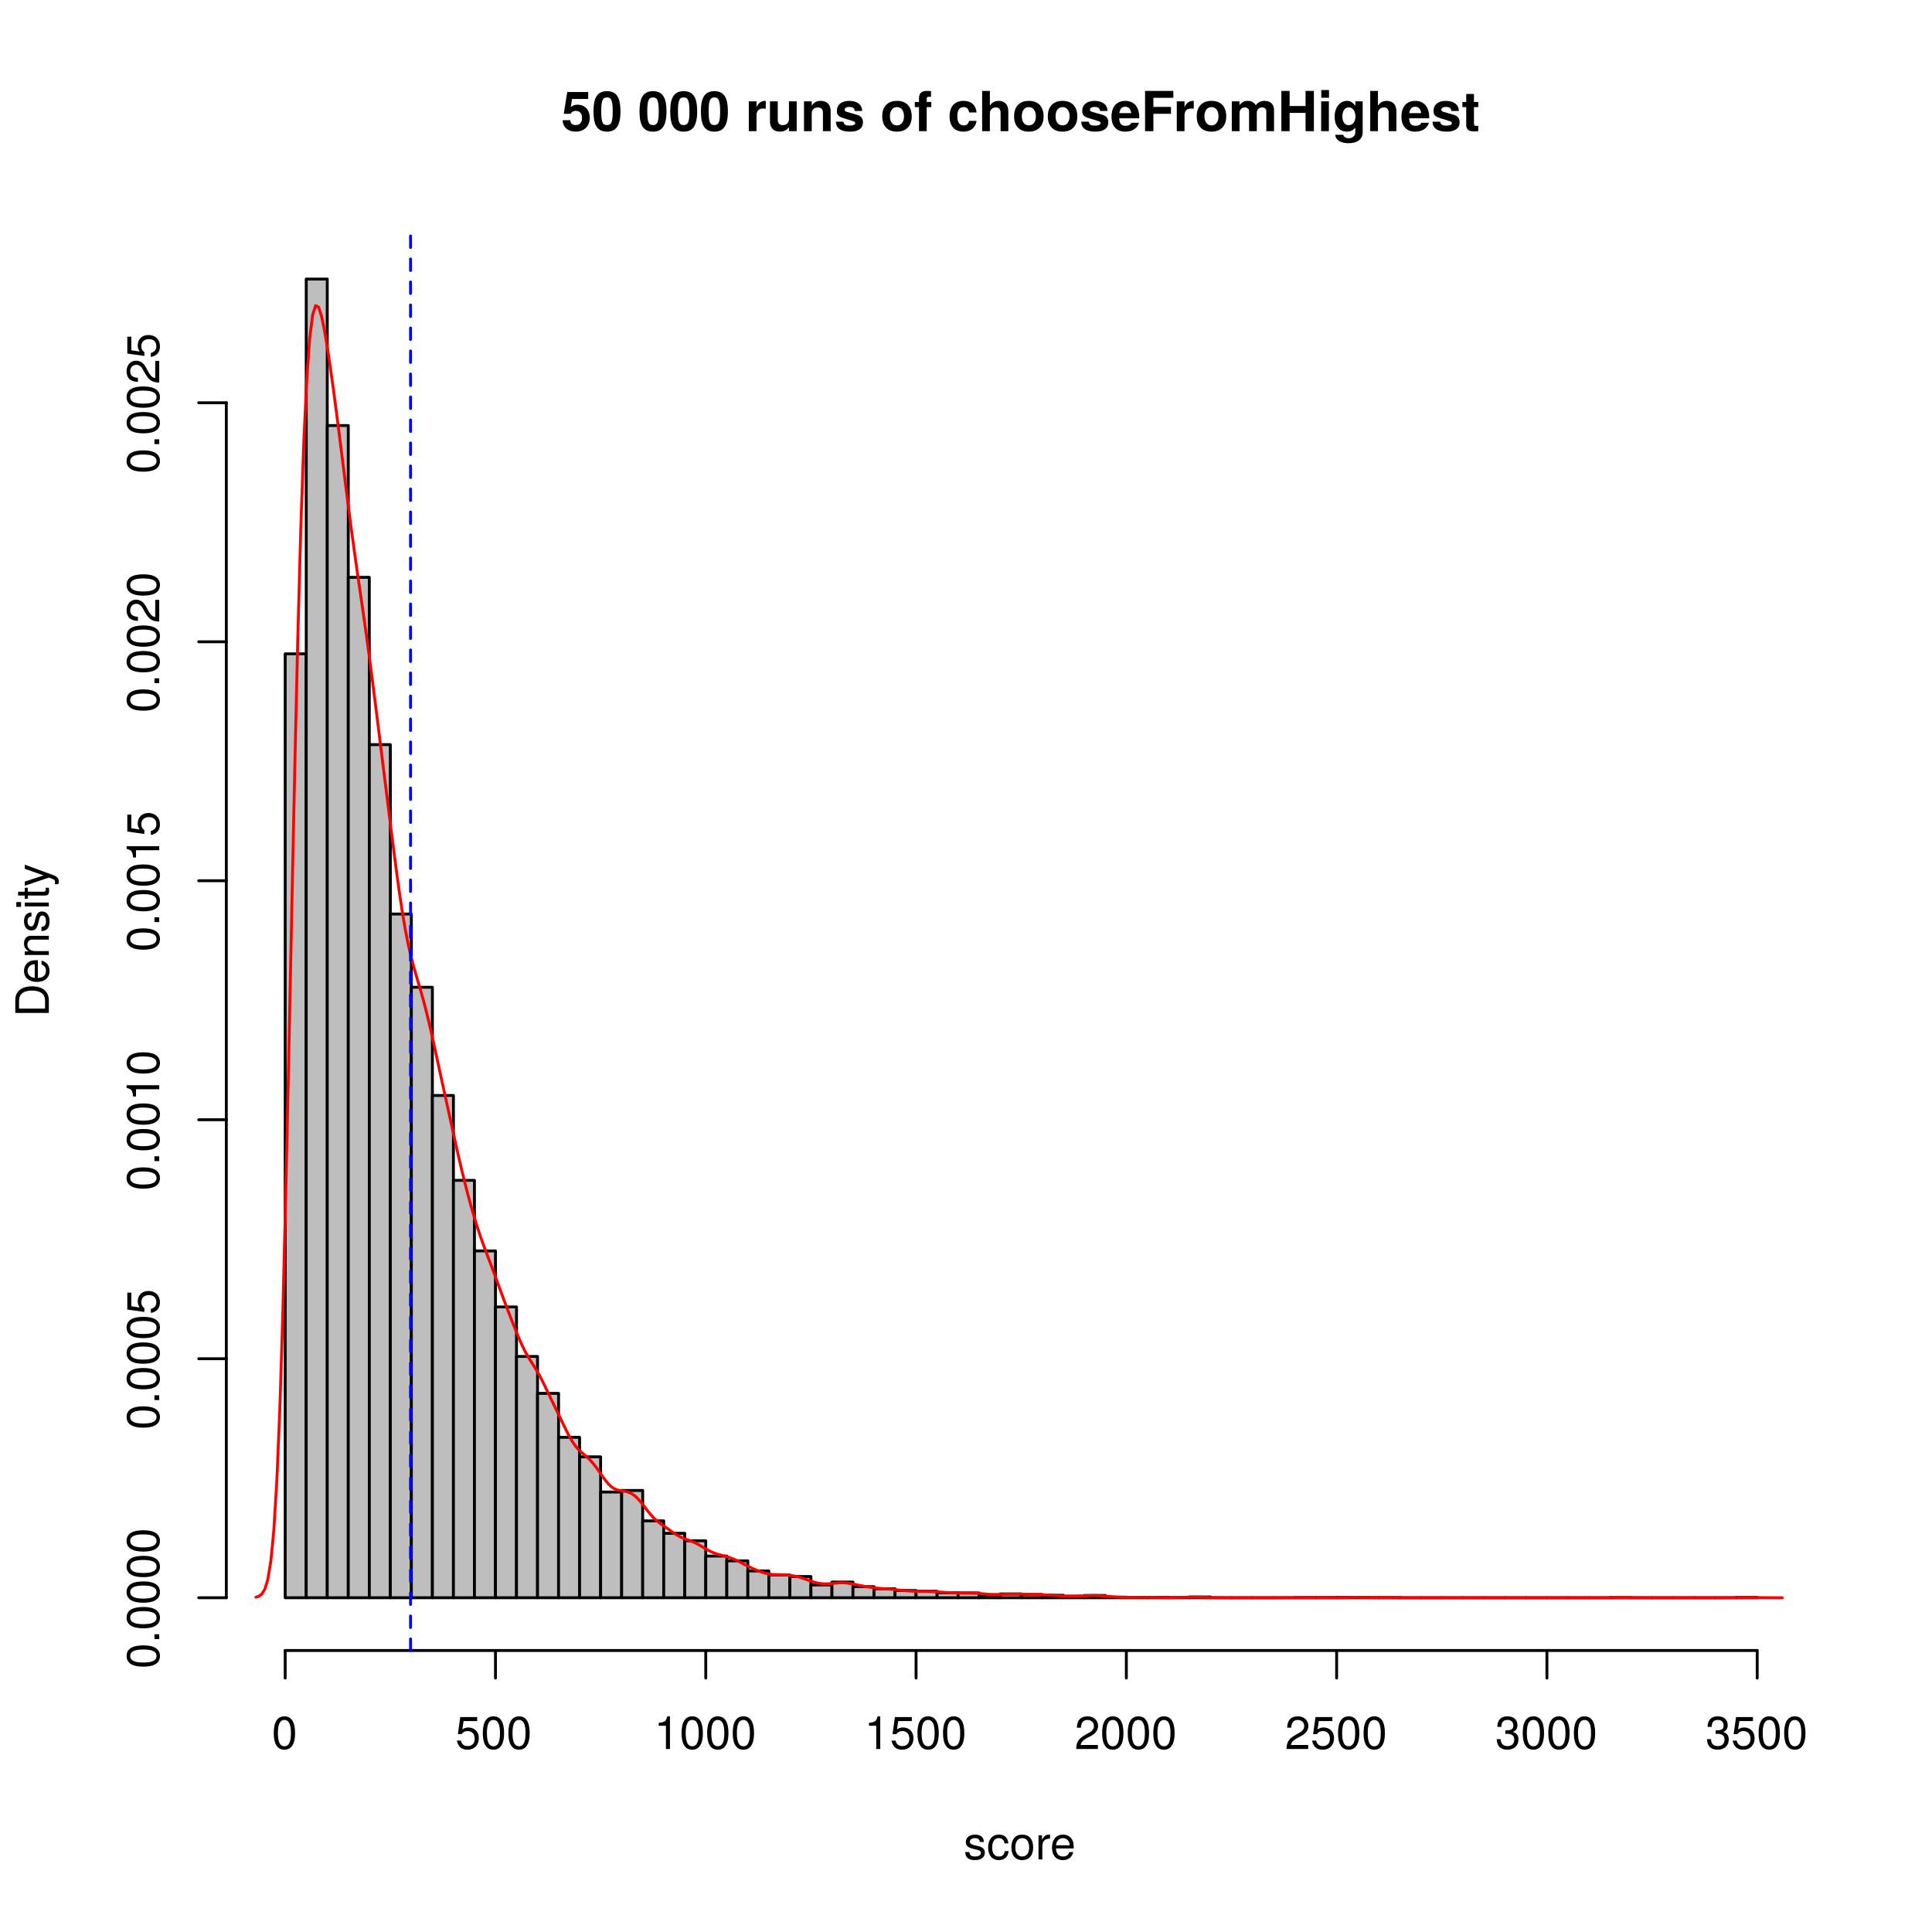 <?xml version="1.0" encoding="UTF-8"?>
<svg xmlns="http://www.w3.org/2000/svg" xmlns:xlink="http://www.w3.org/1999/xlink" width="504pt" height="504pt" viewBox="0 0 504 504" version="1.1">
<defs>
<g>
<symbol overflow="visible" id="glyph0-0">
<path style="stroke:none;" d=""/>
</symbol>
<symbol overflow="visible" id="glyph0-1">
<path style="stroke:none;" d="M 7.453 -3.469 C 7.453 -5.562 6.156 -6.906 4.266 -6.906 C 3.594 -6.906 3.078 -6.734 2.5 -6.281 L 2.828 -8.406 L 7.047 -8.406 L 7.047 -10.219 L 1.578 -10.219 L 0.672 -4.531 L 2.5 -4.531 C 2.703 -5.031 3.172 -5.297 3.781 -5.297 C 4.812 -5.297 5.438 -4.672 5.438 -3.422 C 5.438 -2.234 4.797 -1.594 3.781 -1.594 C 2.906 -1.594 2.375 -2.047 2.375 -2.859 L 0.391 -2.859 C 0.391 -1.078 1.766 0.125 3.766 0.125 C 5.953 0.125 7.453 -1.266 7.453 -3.469 Z M 7.453 -3.469 "/>
</symbol>
<symbol overflow="visible" id="glyph0-2">
<path style="stroke:none;" d="M 7.453 -5.078 C 7.453 -7.984 6.922 -10.438 3.938 -10.438 C 1.016 -10.438 0.422 -8.078 0.422 -5.141 C 0.422 -2.297 0.984 0.125 3.938 0.125 C 6 0.125 7.453 -1.047 7.453 -5.078 Z M 5.438 -5.125 C 5.438 -2.266 5.016 -1.594 3.938 -1.594 C 2.906 -1.594 2.438 -2.125 2.438 -5.156 C 2.438 -8.125 2.859 -8.797 3.938 -8.797 C 4.922 -8.797 5.438 -8.297 5.438 -5.125 Z M 5.438 -5.125 "/>
</symbol>
<symbol overflow="visible" id="glyph0-3">
<path style="stroke:none;" d=""/>
</symbol>
<symbol overflow="visible" id="glyph0-4">
<path style="stroke:none;" d="M 5.328 -5.844 L 5.328 -7.891 C 5.219 -7.906 5.141 -7.906 5.078 -7.906 C 4.156 -7.906 3.359 -7.297 2.922 -6.25 L 2.922 -7.781 L 0.906 -7.781 L 0.906 0 L 2.922 0 L 2.922 -4.141 C 2.922 -5.312 3.516 -5.906 4.703 -5.906 C 4.906 -5.906 5.062 -5.891 5.328 -5.844 Z M 5.328 -5.844 "/>
</symbol>
<symbol overflow="visible" id="glyph0-5">
<path style="stroke:none;" d="M 7.797 0 L 7.797 -7.781 L 5.781 -7.781 L 5.781 -3.109 C 5.781 -2.188 5.125 -1.578 4.156 -1.578 C 3.281 -1.578 2.859 -2.047 2.859 -2.984 L 2.859 -7.781 L 0.828 -7.781 L 0.828 -2.562 C 0.828 -0.844 1.781 0.125 3.438 0.125 C 4.5 0.125 5.203 -0.266 5.781 -1.016 L 5.781 0 Z M 7.797 0 "/>
</symbol>
<symbol overflow="visible" id="glyph0-6">
<path style="stroke:none;" d="M 7.859 0 L 7.859 -5.219 C 7.859 -6.922 6.922 -7.906 5.266 -7.906 C 4.203 -7.906 3.5 -7.516 2.922 -6.656 L 2.922 -7.781 L 0.906 -7.781 L 0.906 0 L 2.922 0 L 2.922 -4.672 C 2.922 -5.594 3.578 -6.188 4.547 -6.188 C 5.422 -6.188 5.844 -5.719 5.844 -4.797 L 5.844 0 Z M 7.859 0 "/>
</symbol>
<symbol overflow="visible" id="glyph0-7">
<path style="stroke:none;" d="M 7.484 -2.312 L 7.484 -2.406 C 7.484 -3.297 6.984 -3.969 5.969 -4.266 L 3.422 -5 C 2.859 -5.156 2.703 -5.281 2.703 -5.609 C 2.703 -6.031 3.172 -6.328 3.875 -6.328 C 4.844 -6.328 5.312 -5.984 5.328 -5.266 L 7.281 -5.266 C 7.25 -6.922 5.984 -7.906 3.891 -7.906 C 1.922 -7.906 0.688 -6.922 0.688 -5.312 C 0.688 -4.359 0.953 -3.844 2.391 -3.406 L 4.797 -2.656 C 5.297 -2.5 5.469 -2.328 5.469 -2.125 C 5.469 -1.641 4.906 -1.453 3.969 -1.453 C 3.047 -1.453 2.562 -1.625 2.391 -2.469 L 0.422 -2.469 C 0.469 -0.766 1.734 0.125 4.094 0.125 C 6.281 0.125 7.484 -0.734 7.484 -2.312 Z M 7.484 -2.312 "/>
</symbol>
<symbol overflow="visible" id="glyph0-8">
<path style="stroke:none;" d="M 8.203 -3.828 C 8.203 -6.469 6.766 -7.906 4.344 -7.906 C 1.953 -7.906 0.5 -6.438 0.5 -3.891 C 0.5 -1.328 1.953 0.125 4.344 0.125 C 6.719 0.125 8.203 -1.344 8.203 -3.828 Z M 6.188 -3.859 C 6.188 -2.406 5.438 -1.5 4.344 -1.5 C 3.25 -1.5 2.516 -2.406 2.516 -3.891 C 2.516 -5.375 3.25 -6.281 4.344 -6.281 C 5.453 -6.281 6.188 -5.391 6.188 -3.859 Z M 6.188 -3.859 "/>
</symbol>
<symbol overflow="visible" id="glyph0-9">
<path style="stroke:none;" d="M 4.516 -6.281 L 4.516 -7.625 L 3.312 -7.625 L 3.312 -8.391 C 3.312 -8.781 3.484 -8.984 3.859 -8.984 C 4.031 -8.984 4.266 -8.969 4.438 -8.953 L 4.438 -10.453 C 4.062 -10.484 3.562 -10.5 3.281 -10.5 C 1.938 -10.5 1.297 -9.875 1.297 -8.562 L 1.297 -7.625 L 0.203 -7.625 L 0.203 -6.281 L 1.297 -6.281 L 1.297 0 L 3.312 0 L 3.312 -6.281 Z M 4.516 -6.281 "/>
</symbol>
<symbol overflow="visible" id="glyph0-10">
<path style="stroke:none;" d="M 7.516 -2.688 L 5.594 -2.688 C 5.328 -1.891 4.922 -1.5 4.156 -1.5 C 3.125 -1.5 2.5 -2.312 2.5 -3.828 C 2.5 -5.266 2.875 -6.281 4.156 -6.281 C 4.969 -6.281 5.359 -5.891 5.594 -4.875 L 7.516 -4.875 C 7.375 -6.766 6.109 -7.906 4.156 -7.906 C 1.844 -7.906 0.484 -6.484 0.484 -3.828 C 0.484 -1.266 1.828 0.125 4.141 0.125 C 6.016 0.125 7.328 -1.031 7.516 -2.688 Z M 7.516 -2.688 "/>
</symbol>
<symbol overflow="visible" id="glyph0-11">
<path style="stroke:none;" d="M 7.797 0 L 7.797 -5.219 C 7.797 -7.031 6.734 -7.906 5.266 -7.906 C 4.266 -7.906 3.547 -7.5 2.984 -6.656 L 2.984 -10.5 L 0.969 -10.5 L 0.969 0 L 2.984 0 L 2.984 -4.672 C 2.984 -5.562 3.625 -6.188 4.531 -6.188 C 5.266 -6.188 5.781 -5.812 5.781 -4.75 L 5.781 0 Z M 7.797 0 "/>
</symbol>
<symbol overflow="visible" id="glyph0-12">
<path style="stroke:none;" d="M 7.562 -3.594 C 7.562 -6.281 6.203 -7.906 3.922 -7.906 C 1.688 -7.906 0.312 -6.391 0.312 -3.781 C 0.312 -1.297 1.672 0.125 3.875 0.125 C 5.625 0.125 7.031 -0.656 7.484 -2.188 L 5.484 -2.188 C 5.312 -1.625 4.688 -1.406 3.953 -1.406 C 3 -1.406 2.391 -1.844 2.328 -3.359 L 7.547 -3.359 Z M 5.453 -4.703 L 2.359 -4.703 C 2.5 -5.781 3 -6.375 3.891 -6.375 C 4.75 -6.375 5.359 -5.812 5.453 -4.703 Z M 5.453 -4.703 "/>
</symbol>
<symbol overflow="visible" id="glyph0-13">
<path style="stroke:none;" d="M 8.438 -8.703 L 8.438 -10.5 L 1.062 -10.5 L 1.062 0 L 3.234 0 L 3.234 -4.531 L 7.828 -4.531 L 7.828 -6.328 L 3.234 -6.328 L 3.234 -8.703 Z M 8.438 -8.703 "/>
</symbol>
<symbol overflow="visible" id="glyph0-14">
<path style="stroke:none;" d="M 11.875 0 L 11.875 -5.5 C 11.875 -7.016 10.953 -7.906 9.391 -7.906 C 8.406 -7.906 7.719 -7.562 7.109 -6.75 C 6.734 -7.484 5.969 -7.906 5 -7.906 C 4.109 -7.906 3.531 -7.609 2.859 -6.812 L 2.859 -7.781 L 0.859 -7.781 L 0.859 0 L 2.875 0 L 2.875 -4.672 C 2.875 -5.625 3.406 -6.188 4.266 -6.188 C 4.938 -6.188 5.359 -5.812 5.359 -5.188 L 5.359 0 L 7.375 0 L 7.375 -4.672 C 7.375 -5.625 7.891 -6.188 8.766 -6.188 C 9.438 -6.188 9.859 -5.812 9.859 -5.188 L 9.859 0 Z M 11.875 0 "/>
</symbol>
<symbol overflow="visible" id="glyph0-15">
<path style="stroke:none;" d="M 9.469 0 L 9.469 -10.5 L 7.297 -10.5 L 7.297 -6.562 L 3.141 -6.562 L 3.141 -10.5 L 0.984 -10.5 L 0.984 0 L 3.141 0 L 3.141 -4.766 L 7.297 -4.766 L 7.297 0 Z M 9.469 0 "/>
</symbol>
<symbol overflow="visible" id="glyph0-16">
<path style="stroke:none;" d="M 2.984 0 L 2.984 -7.781 L 0.969 -7.781 L 0.969 0 Z M 3.016 -8.719 L 3.016 -10.734 L 1 -10.734 L 1 -8.719 Z M 3.016 -8.719 "/>
</symbol>
<symbol overflow="visible" id="glyph0-17">
<path style="stroke:none;" d="M 7.797 0.266 L 7.797 -7.781 L 5.875 -7.781 L 5.875 -6.578 C 5.266 -7.5 4.609 -7.906 3.719 -7.906 C 1.875 -7.906 0.484 -6.203 0.484 -3.797 C 0.484 -1.391 1.75 0.125 3.672 0.125 C 4.578 0.125 5.125 -0.141 5.875 -0.891 L 5.875 0.266 C 5.875 1.203 5.172 1.844 4.156 1.844 C 3.406 1.844 2.891 1.531 2.734 0.938 L 0.641 0.938 C 0.672 2.203 1.953 3.141 4.094 3.141 C 6.438 3.141 7.797 2.094 7.797 0.266 Z M 5.906 -3.828 C 5.906 -2.422 5.172 -1.562 4.125 -1.562 C 3.172 -1.562 2.5 -2.422 2.5 -3.828 C 2.5 -5.297 3.172 -6.219 4.156 -6.219 C 5.156 -6.219 5.906 -5.266 5.906 -3.828 Z M 5.906 -3.828 "/>
</symbol>
<symbol overflow="visible" id="glyph0-18">
<path style="stroke:none;" d="M 4.344 0 L 4.344 -1.406 C 4.141 -1.391 4.016 -1.375 3.875 -1.375 C 3.344 -1.375 3.219 -1.531 3.219 -2.219 L 3.219 -6.281 L 4.344 -6.281 L 4.344 -7.625 L 3.219 -7.625 L 3.219 -9.703 L 1.203 -9.703 L 1.203 -7.625 L 0.203 -7.625 L 0.203 -6.281 L 1.203 -6.281 L 1.203 -1.672 C 1.203 -0.453 1.844 0.062 3.172 0.062 C 3.609 0.062 3.969 0.016 4.344 0 Z M 4.344 0 "/>
</symbol>
<symbol overflow="visible" id="glyph1-0">
<path style="stroke:none;" d=""/>
</symbol>
<symbol overflow="visible" id="glyph1-1">
<path style="stroke:none;" d="M 5.516 -1.766 C 5.516 -2.703 4.984 -3.172 3.734 -3.469 L 2.766 -3.703 C 1.953 -3.891 1.609 -4.156 1.609 -4.594 C 1.609 -5.172 2.125 -5.547 2.938 -5.547 C 3.75 -5.547 4.172 -5.203 4.203 -4.531 L 5.25 -4.531 C 5.25 -5.766 4.422 -6.469 2.969 -6.469 C 1.516 -6.469 0.562 -5.719 0.562 -4.547 C 0.562 -3.562 1.062 -3.094 2.562 -2.734 L 3.484 -2.516 C 4.188 -2.344 4.469 -2.141 4.469 -1.688 C 4.469 -1.094 3.875 -0.75 3 -0.75 C 2.094 -0.75 1.594 -0.953 1.469 -1.922 L 0.406 -1.922 C 0.453 -0.469 1.266 0.188 2.922 0.188 C 4.5 0.188 5.516 -0.547 5.516 -1.766 Z M 5.516 -1.766 "/>
</symbol>
<symbol overflow="visible" id="glyph1-2">
<path style="stroke:none;" d="M 5.719 -2.156 L 4.719 -2.156 C 4.547 -1.156 4.031 -0.75 3.188 -0.75 C 2.078 -0.75 1.422 -1.594 1.422 -3.078 C 1.422 -4.656 2.062 -5.547 3.156 -5.547 C 4 -5.547 4.531 -5.047 4.641 -4.172 L 5.656 -4.172 C 5.531 -5.719 4.578 -6.469 3.172 -6.469 C 1.469 -6.469 0.375 -5.172 0.375 -3.078 C 0.375 -1.062 1.453 0.188 3.156 0.188 C 4.656 0.188 5.609 -0.719 5.719 -2.156 Z M 5.719 -2.156 "/>
</symbol>
<symbol overflow="visible" id="glyph1-3">
<path style="stroke:none;" d="M 6.125 -3.094 C 6.125 -5.266 5.078 -6.469 3.266 -6.469 C 1.5 -6.469 0.438 -5.25 0.438 -3.141 C 0.438 -1.031 1.484 0.188 3.281 0.188 C 5.047 0.188 6.125 -1.031 6.125 -3.094 Z M 5.078 -3.109 C 5.078 -1.625 4.375 -0.75 3.281 -0.75 C 2.156 -0.75 1.469 -1.625 1.469 -3.141 C 1.469 -4.656 2.156 -5.547 3.281 -5.547 C 4.406 -5.547 5.078 -4.672 5.078 -3.109 Z M 5.078 -3.109 "/>
</symbol>
<symbol overflow="visible" id="glyph1-4">
<path style="stroke:none;" d="M 3.859 -5.406 L 3.859 -6.438 C 3.688 -6.453 3.594 -6.469 3.469 -6.469 C 2.812 -6.469 2.328 -6.078 1.75 -5.141 L 1.75 -6.281 L 0.844 -6.281 L 0.844 0 L 1.844 0 L 1.844 -3.266 C 1.844 -4.688 2.297 -5.391 3.859 -5.406 Z M 3.859 -5.406 "/>
</symbol>
<symbol overflow="visible" id="glyph1-5">
<path style="stroke:none;" d="M 6.156 -2.859 C 6.156 -3.766 6.078 -4.344 5.906 -4.812 C 5.5 -5.844 4.531 -6.469 3.359 -6.469 C 1.609 -6.469 0.484 -5.172 0.484 -3.109 C 0.484 -1.047 1.578 0.188 3.344 0.188 C 4.781 0.188 5.766 -0.641 6.031 -1.906 L 5.016 -1.906 C 4.734 -1.078 4.172 -0.75 3.375 -0.75 C 2.328 -0.75 1.547 -1.422 1.531 -2.859 Z M 5.094 -3.75 C 5.094 -3.75 5.094 -3.703 5.078 -3.672 L 1.547 -3.672 C 1.625 -4.781 2.344 -5.547 3.344 -5.547 C 4.328 -5.547 5.094 -4.734 5.094 -3.75 Z M 5.094 -3.75 "/>
</symbol>
<symbol overflow="visible" id="glyph1-6">
<path style="stroke:none;" d="M 6.078 -4.094 C 6.078 -7.047 5.141 -8.516 3.297 -8.516 C 1.469 -8.516 0.516 -7.016 0.516 -4.156 C 0.516 -1.297 1.469 0.188 3.297 0.188 C 5.094 0.188 6.078 -1.297 6.078 -4.094 Z M 5 -4.188 C 5 -1.781 4.453 -0.703 3.281 -0.703 C 2.156 -0.703 1.594 -1.828 1.594 -4.156 C 1.594 -6.484 2.156 -7.578 3.297 -7.578 C 4.438 -7.578 5 -6.469 5 -4.188 Z M 5 -4.188 "/>
</symbol>
<symbol overflow="visible" id="glyph1-7">
<path style="stroke:none;" d="M 6.156 -2.812 C 6.156 -4.5 5.047 -5.609 3.406 -5.609 C 2.812 -5.609 2.328 -5.453 1.844 -5.094 L 2.172 -7.281 L 5.719 -7.281 L 5.719 -8.328 L 1.312 -8.328 L 0.688 -3.875 L 1.656 -3.875 C 2.141 -4.469 2.562 -4.672 3.219 -4.672 C 4.359 -4.672 5.078 -3.938 5.078 -2.672 C 5.078 -1.453 4.375 -0.75 3.219 -0.75 C 2.297 -0.75 1.734 -1.219 1.469 -2.188 L 0.422 -2.188 C 0.766 -0.484 1.734 0.188 3.234 0.188 C 4.953 0.188 6.156 -1.016 6.156 -2.812 Z M 6.156 -2.812 "/>
</symbol>
<symbol overflow="visible" id="glyph1-8">
<path style="stroke:none;" d="M 4.156 0 L 4.156 -8.516 L 3.469 -8.516 C 3.094 -7.203 2.859 -7.016 1.219 -6.812 L 1.219 -6.062 L 3.109 -6.062 L 3.109 0 Z M 4.156 0 "/>
</symbol>
<symbol overflow="visible" id="glyph1-9">
<path style="stroke:none;" d="M 6.125 -6.016 C 6.125 -7.453 5.016 -8.516 3.406 -8.516 C 1.672 -8.516 0.656 -7.625 0.594 -5.562 L 1.656 -5.562 C 1.734 -6.984 2.328 -7.578 3.375 -7.578 C 4.328 -7.578 5.047 -6.906 5.047 -5.984 C 5.047 -5.312 4.656 -4.734 3.906 -4.312 L 2.797 -3.688 C 1.016 -2.672 0.5 -1.875 0.406 0 L 6.078 0 L 6.078 -1.047 L 1.594 -1.047 C 1.703 -1.734 2.094 -2.188 3.125 -2.797 L 4.328 -3.438 C 5.516 -4.078 6.125 -4.969 6.125 -6.016 Z M 6.125 -6.016 "/>
</symbol>
<symbol overflow="visible" id="glyph1-10">
<path style="stroke:none;" d="M 6.078 -2.469 C 6.078 -3.5 5.656 -4.109 4.625 -4.453 C 5.422 -4.766 5.812 -5.312 5.812 -6.172 C 5.812 -7.625 4.844 -8.516 3.234 -8.516 C 1.516 -8.516 0.594 -7.578 0.562 -5.766 L 1.625 -5.766 C 1.641 -7.016 2.156 -7.578 3.234 -7.578 C 4.172 -7.578 4.734 -7.031 4.734 -6.125 C 4.734 -5.219 4.344 -4.844 2.656 -4.844 L 2.656 -3.953 L 3.234 -3.953 C 4.391 -3.953 4.984 -3.406 4.984 -2.453 C 4.984 -1.391 4.328 -0.75 3.234 -0.75 C 2.078 -0.75 1.516 -1.328 1.438 -2.562 L 0.391 -2.562 C 0.516 -0.672 1.453 0.188 3.188 0.188 C 4.938 0.188 6.078 -0.859 6.078 -2.469 Z M 6.078 -2.469 "/>
</symbol>
<symbol overflow="visible" id="glyph2-0">
<path style="stroke:none;" d=""/>
</symbol>
<symbol overflow="visible" id="glyph2-1">
<path style="stroke:none;" d="M -4.375 -8 C -7.094 -8 -8.75 -6.656 -8.75 -4.438 L -8.75 -1.062 L 0 -1.062 L 0 -4.438 C 0 -6.641 -1.656 -8 -4.375 -8 Z M -4.375 -6.891 C -2.156 -6.891 -0.984 -5.969 -0.984 -4.25 L -0.984 -2.188 L -7.766 -2.188 L -7.766 -4.25 C -7.766 -5.969 -6.594 -6.891 -4.375 -6.891 Z M -4.375 -6.891 "/>
</symbol>
<symbol overflow="visible" id="glyph2-2">
<path style="stroke:none;" d="M -2.859 -6.156 C -3.766 -6.156 -4.344 -6.078 -4.812 -5.906 C -5.844 -5.5 -6.469 -4.531 -6.469 -3.359 C -6.469 -1.609 -5.172 -0.484 -3.109 -0.484 C -1.047 -0.484 0.188 -1.578 0.188 -3.344 C 0.188 -4.781 -0.641 -5.766 -1.906 -6.031 L -1.906 -5.016 C -1.078 -4.734 -0.75 -4.172 -0.75 -3.375 C -0.75 -2.328 -1.422 -1.547 -2.859 -1.531 Z M -3.75 -5.094 C -3.75 -5.094 -3.703 -5.094 -3.672 -5.078 L -3.672 -1.547 C -4.781 -1.625 -5.547 -2.344 -5.547 -3.344 C -5.547 -4.328 -4.734 -5.094 -3.75 -5.094 Z M -3.75 -5.094 "/>
</symbol>
<symbol overflow="visible" id="glyph2-3">
<path style="stroke:none;" d="M 0 -5.844 L -4.75 -5.844 C -5.797 -5.844 -6.469 -5.062 -6.469 -3.859 C -6.469 -2.922 -6.109 -2.312 -5.234 -1.766 L -6.281 -1.766 L -6.281 -0.844 L 0 -0.844 L 0 -1.844 L -3.469 -1.844 C -4.75 -1.844 -5.594 -2.531 -5.594 -3.547 C -5.594 -4.344 -5.109 -4.844 -4.359 -4.844 L 0 -4.844 Z M 0 -5.844 "/>
</symbol>
<symbol overflow="visible" id="glyph2-4">
<path style="stroke:none;" d="M -1.766 -5.516 C -2.703 -5.516 -3.172 -4.984 -3.469 -3.734 L -3.703 -2.766 C -3.891 -1.953 -4.156 -1.609 -4.594 -1.609 C -5.172 -1.609 -5.547 -2.125 -5.547 -2.938 C -5.547 -3.75 -5.203 -4.172 -4.531 -4.203 L -4.531 -5.25 C -5.766 -5.25 -6.469 -4.422 -6.469 -2.969 C -6.469 -1.516 -5.719 -0.562 -4.547 -0.562 C -3.562 -0.562 -3.094 -1.062 -2.734 -2.562 L -2.516 -3.484 C -2.344 -4.188 -2.141 -4.469 -1.688 -4.469 C -1.094 -4.469 -0.75 -3.875 -0.75 -3 C -0.75 -2.094 -0.953 -1.594 -1.922 -1.469 L -1.922 -0.406 C -0.469 -0.453 0.188 -1.266 0.188 -2.922 C 0.188 -4.5 -0.547 -5.516 -1.766 -5.516 Z M -1.766 -5.516 "/>
</symbol>
<symbol overflow="visible" id="glyph2-5">
<path style="stroke:none;" d="M 0 -1.844 L -6.281 -1.844 L -6.281 -0.844 L 0 -0.844 Z M -7.234 -1.969 L -8.484 -1.969 L -8.484 -0.719 L -7.234 -0.719 Z M -7.234 -1.969 "/>
</symbol>
<symbol overflow="visible" id="glyph2-6">
<path style="stroke:none;" d="M 0 -3.047 L -0.844 -3.047 C -0.797 -2.922 -0.797 -2.766 -0.797 -2.562 C -0.797 -2.141 -0.906 -2.016 -1.359 -2.016 L -5.469 -2.016 L -5.469 -3.047 L -6.281 -3.047 L -6.281 -2.016 L -8.016 -2.016 L -8.016 -1.016 L -6.281 -1.016 L -6.281 -0.172 L -5.469 -0.172 L -5.469 -1.016 L -0.906 -1.016 C -0.281 -1.016 0.078 -1.453 0.078 -2.234 C 0.078 -2.469 0.062 -2.719 0 -3.047 Z M 0 -3.047 "/>
</symbol>
<symbol overflow="visible" id="glyph2-7">
<path style="stroke:none;" d="M -6.281 -5.734 L -6.281 -4.656 L -1.391 -2.922 L -6.281 -1.312 L -6.281 -0.234 L 0.031 -2.359 L 1.016 -1.984 C 1.469 -1.812 1.625 -1.609 1.625 -1.172 C 1.625 -1.031 1.609 -0.859 1.562 -0.641 L 2.453 -0.641 C 2.562 -0.859 2.609 -1.062 2.609 -1.312 C 2.609 -2.031 2.219 -2.609 1.312 -2.938 Z M -6.281 -5.734 "/>
</symbol>
<symbol overflow="visible" id="glyph2-8">
<path style="stroke:none;" d="M -4.094 -6.078 C -7.047 -6.078 -8.516 -5.141 -8.516 -3.297 C -8.516 -1.469 -7.016 -0.516 -4.156 -0.516 C -1.297 -0.516 0.188 -1.469 0.188 -3.297 C 0.188 -5.094 -1.297 -6.078 -4.094 -6.078 Z M -4.188 -5 C -1.781 -5 -0.703 -4.453 -0.703 -3.281 C -0.703 -2.156 -1.828 -1.594 -4.156 -1.594 C -6.484 -1.594 -7.578 -2.156 -7.578 -3.297 C -7.578 -4.438 -6.469 -5 -4.188 -5 Z M -4.188 -5 "/>
</symbol>
<symbol overflow="visible" id="glyph2-9">
<path style="stroke:none;" d="M 0 -2.297 L -1.25 -2.297 L -1.25 -1.047 L 0 -1.047 Z M 0 -2.297 "/>
</symbol>
<symbol overflow="visible" id="glyph2-10">
<path style="stroke:none;" d="M -2.812 -6.156 C -4.5 -6.156 -5.609 -5.047 -5.609 -3.406 C -5.609 -2.812 -5.453 -2.328 -5.094 -1.844 L -7.281 -2.172 L -7.281 -5.719 L -8.328 -5.719 L -8.328 -1.312 L -3.875 -0.688 L -3.875 -1.656 C -4.469 -2.141 -4.672 -2.562 -4.672 -3.219 C -4.672 -4.359 -3.938 -5.078 -2.672 -5.078 C -1.453 -5.078 -0.75 -4.375 -0.75 -3.219 C -0.75 -2.297 -1.219 -1.734 -2.188 -1.469 L -2.188 -0.422 C -0.484 -0.766 0.188 -1.734 0.188 -3.234 C 0.188 -4.953 -1.016 -6.156 -2.812 -6.156 Z M -2.812 -6.156 "/>
</symbol>
<symbol overflow="visible" id="glyph2-11">
<path style="stroke:none;" d="M 0 -4.156 L -8.516 -4.156 L -8.516 -3.469 C -7.203 -3.094 -7.016 -2.859 -6.812 -1.219 L -6.062 -1.219 L -6.062 -3.109 L 0 -3.109 Z M 0 -4.156 "/>
</symbol>
<symbol overflow="visible" id="glyph2-12">
<path style="stroke:none;" d="M -6.016 -6.125 C -7.453 -6.125 -8.516 -5.016 -8.516 -3.406 C -8.516 -1.672 -7.625 -0.656 -5.562 -0.594 L -5.562 -1.656 C -6.984 -1.734 -7.578 -2.328 -7.578 -3.375 C -7.578 -4.328 -6.906 -5.047 -5.984 -5.047 C -5.312 -5.047 -4.734 -4.656 -4.312 -3.906 L -3.688 -2.797 C -2.672 -1.016 -1.875 -0.5 0 -0.406 L 0 -6.078 L -1.047 -6.078 L -1.047 -1.594 C -1.734 -1.703 -2.188 -2.094 -2.797 -3.125 L -3.438 -4.328 C -4.078 -5.516 -4.969 -6.125 -6.016 -6.125 Z M -6.016 -6.125 "/>
</symbol>
</g>
<clipPath id="clip1">
  <path d="M 106 59.039 L 108 59.039 L 108 431 L 106 431 Z M 106 59.039 "/>
</clipPath>
</defs>
<g id="surface1">
<rect x="0" y="0" width="504" height="504" style="fill:rgb(100%,100%,100%);fill-opacity:1;stroke:none;"/>
<g style="fill:rgb(0%,0%,0%);fill-opacity:1;">
  <use xlink:href="#glyph0-1" x="146.398" y="34.219"/>
  <use xlink:href="#glyph0-2" x="154.404" y="34.219"/>
  <use xlink:href="#glyph0-3" x="162.41" y="34.219"/>
  <use xlink:href="#glyph0-2" x="166.413" y="34.219"/>
  <use xlink:href="#glyph0-2" x="174.419" y="34.219"/>
  <use xlink:href="#glyph0-2" x="182.425" y="34.219"/>
  <use xlink:href="#glyph0-3" x="190.431" y="34.219"/>
  <use xlink:href="#glyph0-4" x="194.434" y="34.219"/>
  <use xlink:href="#glyph0-5" x="200.035" y="34.219"/>
  <use xlink:href="#glyph0-6" x="208.833" y="34.219"/>
  <use xlink:href="#glyph0-7" x="217.631" y="34.219"/>
  <use xlink:href="#glyph0-3" x="225.637" y="34.219"/>
  <use xlink:href="#glyph0-8" x="229.64" y="34.219"/>
  <use xlink:href="#glyph0-9" x="238.438" y="34.219"/>
  <use xlink:href="#glyph0-3" x="243.232" y="34.219"/>
  <use xlink:href="#glyph0-10" x="247.235" y="34.219"/>
  <use xlink:href="#glyph0-11" x="255.241" y="34.219"/>
  <use xlink:href="#glyph0-8" x="264.039" y="34.219"/>
  <use xlink:href="#glyph0-8" x="272.837" y="34.219"/>
  <use xlink:href="#glyph0-7" x="281.635" y="34.219"/>
  <use xlink:href="#glyph0-12" x="289.641" y="34.219"/>
  <use xlink:href="#glyph0-13" x="297.646" y="34.219"/>
  <use xlink:href="#glyph0-4" x="306.084" y="34.219"/>
  <use xlink:href="#glyph0-8" x="311.686" y="34.219"/>
  <use xlink:href="#glyph0-14" x="320.483" y="34.219"/>
  <use xlink:href="#glyph0-15" x="333.284" y="34.219"/>
  <use xlink:href="#glyph0-16" x="343.681" y="34.219"/>
  <use xlink:href="#glyph0-17" x="347.684" y="34.219"/>
  <use xlink:href="#glyph0-11" x="356.481" y="34.219"/>
  <use xlink:href="#glyph0-12" x="365.279" y="34.219"/>
  <use xlink:href="#glyph0-7" x="373.285" y="34.219"/>
  <use xlink:href="#glyph0-18" x="381.291" y="34.219"/>
</g>
<g style="fill:rgb(0%,0%,0%);fill-opacity:1;">
  <use xlink:href="#glyph1-1" x="251.398" y="485.058"/>
  <use xlink:href="#glyph1-2" x="257.398" y="485.058"/>
  <use xlink:href="#glyph1-3" x="263.398" y="485.058"/>
  <use xlink:href="#glyph1-4" x="270.07" y="485.058"/>
  <use xlink:href="#glyph1-5" x="273.946" y="485.058"/>
</g>
<g style="fill:rgb(0%,0%,0%);fill-opacity:1;">
  <use xlink:href="#glyph2-1" x="12.737" y="265.301"/>
  <use xlink:href="#glyph2-2" x="12.737" y="256.637"/>
  <use xlink:href="#glyph2-3" x="12.737" y="249.965"/>
  <use xlink:href="#glyph2-4" x="12.737" y="243.293"/>
  <use xlink:href="#glyph2-5" x="12.737" y="237.293"/>
  <use xlink:href="#glyph2-6" x="12.737" y="234.629"/>
  <use xlink:href="#glyph2-7" x="12.737" y="231.293"/>
</g>
<path style="fill:none;stroke-width:0.75;stroke-linecap:round;stroke-linejoin:round;stroke:rgb(0%,0%,0%);stroke-opacity:1;stroke-miterlimit:10;" d="M 74.398 430.559 L 458.398 430.559 "/>
<path style="fill:none;stroke-width:0.75;stroke-linecap:round;stroke-linejoin:round;stroke:rgb(0%,0%,0%);stroke-opacity:1;stroke-miterlimit:10;" d="M 74.398 430.559 L 74.398 437.762 "/>
<path style="fill:none;stroke-width:0.75;stroke-linecap:round;stroke-linejoin:round;stroke:rgb(0%,0%,0%);stroke-opacity:1;stroke-miterlimit:10;" d="M 129.258 430.559 L 129.258 437.762 "/>
<path style="fill:none;stroke-width:0.75;stroke-linecap:round;stroke-linejoin:round;stroke:rgb(0%,0%,0%);stroke-opacity:1;stroke-miterlimit:10;" d="M 184.113 430.559 L 184.113 437.762 "/>
<path style="fill:none;stroke-width:0.75;stroke-linecap:round;stroke-linejoin:round;stroke:rgb(0%,0%,0%);stroke-opacity:1;stroke-miterlimit:10;" d="M 238.973 430.559 L 238.973 437.762 "/>
<path style="fill:none;stroke-width:0.75;stroke-linecap:round;stroke-linejoin:round;stroke:rgb(0%,0%,0%);stroke-opacity:1;stroke-miterlimit:10;" d="M 293.828 430.559 L 293.828 437.762 "/>
<path style="fill:none;stroke-width:0.75;stroke-linecap:round;stroke-linejoin:round;stroke:rgb(0%,0%,0%);stroke-opacity:1;stroke-miterlimit:10;" d="M 348.688 430.559 L 348.688 437.762 "/>
<path style="fill:none;stroke-width:0.75;stroke-linecap:round;stroke-linejoin:round;stroke:rgb(0%,0%,0%);stroke-opacity:1;stroke-miterlimit:10;" d="M 403.543 430.559 L 403.543 437.762 "/>
<path style="fill:none;stroke-width:0.75;stroke-linecap:round;stroke-linejoin:round;stroke:rgb(0%,0%,0%);stroke-opacity:1;stroke-miterlimit:10;" d="M 458.398 430.559 L 458.398 437.762 "/>
<g style="fill:rgb(0%,0%,0%);fill-opacity:1;">
  <use xlink:href="#glyph1-6" x="70.898" y="456.257"/>
</g>
<g style="fill:rgb(0%,0%,0%);fill-opacity:1;">
  <use xlink:href="#glyph1-7" x="118.758" y="456.257"/>
  <use xlink:href="#glyph1-6" x="125.43" y="456.257"/>
  <use xlink:href="#glyph1-6" x="132.102" y="456.257"/>
</g>
<g style="fill:rgb(0%,0%,0%);fill-opacity:1;">
  <use xlink:href="#glyph1-8" x="170.613" y="456.257"/>
  <use xlink:href="#glyph1-6" x="177.285" y="456.257"/>
  <use xlink:href="#glyph1-6" x="183.957" y="456.257"/>
  <use xlink:href="#glyph1-6" x="190.629" y="456.257"/>
</g>
<g style="fill:rgb(0%,0%,0%);fill-opacity:1;">
  <use xlink:href="#glyph1-8" x="225.473" y="456.257"/>
  <use xlink:href="#glyph1-7" x="232.145" y="456.257"/>
  <use xlink:href="#glyph1-6" x="238.816" y="456.257"/>
  <use xlink:href="#glyph1-6" x="245.488" y="456.257"/>
</g>
<g style="fill:rgb(0%,0%,0%);fill-opacity:1;">
  <use xlink:href="#glyph1-9" x="280.328" y="456.257"/>
  <use xlink:href="#glyph1-6" x="287" y="456.257"/>
  <use xlink:href="#glyph1-6" x="293.672" y="456.257"/>
  <use xlink:href="#glyph1-6" x="300.344" y="456.257"/>
</g>
<g style="fill:rgb(0%,0%,0%);fill-opacity:1;">
  <use xlink:href="#glyph1-9" x="335.188" y="456.257"/>
  <use xlink:href="#glyph1-7" x="341.859" y="456.257"/>
  <use xlink:href="#glyph1-6" x="348.531" y="456.257"/>
  <use xlink:href="#glyph1-6" x="355.203" y="456.257"/>
</g>
<g style="fill:rgb(0%,0%,0%);fill-opacity:1;">
  <use xlink:href="#glyph1-10" x="390.043" y="456.257"/>
  <use xlink:href="#glyph1-6" x="396.715" y="456.257"/>
  <use xlink:href="#glyph1-6" x="403.387" y="456.257"/>
  <use xlink:href="#glyph1-6" x="410.059" y="456.257"/>
</g>
<g style="fill:rgb(0%,0%,0%);fill-opacity:1;">
  <use xlink:href="#glyph1-10" x="444.898" y="456.257"/>
  <use xlink:href="#glyph1-7" x="451.57" y="456.257"/>
  <use xlink:href="#glyph1-6" x="458.242" y="456.257"/>
  <use xlink:href="#glyph1-6" x="464.914" y="456.257"/>
</g>
<path style="fill:none;stroke-width:0.75;stroke-linecap:round;stroke-linejoin:round;stroke:rgb(0%,0%,0%);stroke-opacity:1;stroke-miterlimit:10;" d="M 59.039 416.801 L 59.039 105.07 "/>
<path style="fill:none;stroke-width:0.75;stroke-linecap:round;stroke-linejoin:round;stroke:rgb(0%,0%,0%);stroke-opacity:1;stroke-miterlimit:10;" d="M 59.039 416.801 L 51.84 416.801 "/>
<path style="fill:none;stroke-width:0.75;stroke-linecap:round;stroke-linejoin:round;stroke:rgb(0%,0%,0%);stroke-opacity:1;stroke-miterlimit:10;" d="M 59.039 354.453 L 51.84 354.453 "/>
<path style="fill:none;stroke-width:0.75;stroke-linecap:round;stroke-linejoin:round;stroke:rgb(0%,0%,0%);stroke-opacity:1;stroke-miterlimit:10;" d="M 59.039 292.109 L 51.84 292.109 "/>
<path style="fill:none;stroke-width:0.75;stroke-linecap:round;stroke-linejoin:round;stroke:rgb(0%,0%,0%);stroke-opacity:1;stroke-miterlimit:10;" d="M 59.039 229.762 L 51.84 229.762 "/>
<path style="fill:none;stroke-width:0.75;stroke-linecap:round;stroke-linejoin:round;stroke:rgb(0%,0%,0%);stroke-opacity:1;stroke-miterlimit:10;" d="M 59.039 167.418 L 51.84 167.418 "/>
<path style="fill:none;stroke-width:0.75;stroke-linecap:round;stroke-linejoin:round;stroke:rgb(0%,0%,0%);stroke-opacity:1;stroke-miterlimit:10;" d="M 59.039 105.07 L 51.84 105.07 "/>
<g style="fill:rgb(0%,0%,0%);fill-opacity:1;">
  <use xlink:href="#glyph2-8" x="41.538" y="435.301"/>
  <use xlink:href="#glyph2-9" x="41.538" y="428.629"/>
  <use xlink:href="#glyph2-8" x="41.538" y="425.293"/>
  <use xlink:href="#glyph2-8" x="41.538" y="418.621"/>
  <use xlink:href="#glyph2-8" x="41.538" y="411.949"/>
  <use xlink:href="#glyph2-8" x="41.538" y="405.277"/>
</g>
<g style="fill:rgb(0%,0%,0%);fill-opacity:1;">
  <use xlink:href="#glyph2-8" x="41.538" y="372.953"/>
  <use xlink:href="#glyph2-9" x="41.538" y="366.281"/>
  <use xlink:href="#glyph2-8" x="41.538" y="362.945"/>
  <use xlink:href="#glyph2-8" x="41.538" y="356.273"/>
  <use xlink:href="#glyph2-8" x="41.538" y="349.602"/>
  <use xlink:href="#glyph2-10" x="41.538" y="342.93"/>
</g>
<g style="fill:rgb(0%,0%,0%);fill-opacity:1;">
  <use xlink:href="#glyph2-8" x="41.538" y="310.609"/>
  <use xlink:href="#glyph2-9" x="41.538" y="303.938"/>
  <use xlink:href="#glyph2-8" x="41.538" y="300.602"/>
  <use xlink:href="#glyph2-8" x="41.538" y="293.93"/>
  <use xlink:href="#glyph2-11" x="41.538" y="287.258"/>
  <use xlink:href="#glyph2-8" x="41.538" y="280.586"/>
</g>
<g style="fill:rgb(0%,0%,0%);fill-opacity:1;">
  <use xlink:href="#glyph2-8" x="41.538" y="248.262"/>
  <use xlink:href="#glyph2-9" x="41.538" y="241.59"/>
  <use xlink:href="#glyph2-8" x="41.538" y="238.254"/>
  <use xlink:href="#glyph2-8" x="41.538" y="231.582"/>
  <use xlink:href="#glyph2-11" x="41.538" y="224.91"/>
  <use xlink:href="#glyph2-10" x="41.538" y="218.238"/>
</g>
<g style="fill:rgb(0%,0%,0%);fill-opacity:1;">
  <use xlink:href="#glyph2-8" x="41.538" y="185.918"/>
  <use xlink:href="#glyph2-9" x="41.538" y="179.246"/>
  <use xlink:href="#glyph2-8" x="41.538" y="175.91"/>
  <use xlink:href="#glyph2-8" x="41.538" y="169.238"/>
  <use xlink:href="#glyph2-12" x="41.538" y="162.566"/>
  <use xlink:href="#glyph2-8" x="41.538" y="155.895"/>
</g>
<g style="fill:rgb(0%,0%,0%);fill-opacity:1;">
  <use xlink:href="#glyph2-8" x="41.538" y="123.57"/>
  <use xlink:href="#glyph2-9" x="41.538" y="116.898"/>
  <use xlink:href="#glyph2-8" x="41.538" y="113.562"/>
  <use xlink:href="#glyph2-8" x="41.538" y="106.891"/>
  <use xlink:href="#glyph2-12" x="41.538" y="100.219"/>
  <use xlink:href="#glyph2-10" x="41.538" y="93.547"/>
</g>
<path style="fill-rule:nonzero;fill:rgb(74.51%,74.51%,74.51%);fill-opacity:1;stroke-width:0.75;stroke-linecap:round;stroke-linejoin:round;stroke:rgb(0%,0%,0%);stroke-opacity:1;stroke-miterlimit:10;" d="M 74.398 416.801 L 79.883 416.801 L 79.883 170.559 L 74.398 170.559 Z M 74.398 416.801 "/>
<path style="fill-rule:nonzero;fill:rgb(74.51%,74.51%,74.51%);fill-opacity:1;stroke-width:0.75;stroke-linecap:round;stroke-linejoin:round;stroke:rgb(0%,0%,0%);stroke-opacity:1;stroke-miterlimit:10;" d="M 79.887 416.801 L 85.371 416.801 L 85.371 72.801 L 79.887 72.801 Z M 79.887 416.801 "/>
<path style="fill-rule:nonzero;fill:rgb(74.51%,74.51%,74.51%);fill-opacity:1;stroke-width:0.75;stroke-linecap:round;stroke-linejoin:round;stroke:rgb(0%,0%,0%);stroke-opacity:1;stroke-miterlimit:10;" d="M 85.371 416.801 L 90.855 416.801 L 90.855 111.008 L 85.371 111.008 Z M 85.371 416.801 "/>
<path style="fill-rule:nonzero;fill:rgb(74.51%,74.51%,74.51%);fill-opacity:1;stroke-width:0.75;stroke-linecap:round;stroke-linejoin:round;stroke:rgb(0%,0%,0%);stroke-opacity:1;stroke-miterlimit:10;" d="M 90.855 416.801 L 96.34 416.801 L 96.34 150.609 L 90.855 150.609 Z M 90.855 416.801 "/>
<path style="fill-rule:nonzero;fill:rgb(74.51%,74.51%,74.51%);fill-opacity:1;stroke-width:0.75;stroke-linecap:round;stroke-linejoin:round;stroke:rgb(0%,0%,0%);stroke-opacity:1;stroke-miterlimit:10;" d="M 96.344 416.801 L 101.828 416.801 L 101.828 194.25 L 96.344 194.25 Z M 96.344 416.801 "/>
<path style="fill-rule:nonzero;fill:rgb(74.51%,74.51%,74.51%);fill-opacity:1;stroke-width:0.75;stroke-linecap:round;stroke-linejoin:round;stroke:rgb(0%,0%,0%);stroke-opacity:1;stroke-miterlimit:10;" d="M 101.828 416.801 L 107.312 416.801 L 107.312 238.441 L 101.828 238.441 Z M 101.828 416.801 "/>
<path style="fill-rule:nonzero;fill:rgb(74.51%,74.51%,74.51%);fill-opacity:1;stroke-width:0.75;stroke-linecap:round;stroke-linejoin:round;stroke:rgb(0%,0%,0%);stroke-opacity:1;stroke-miterlimit:10;" d="M 107.312 416.801 L 112.797 416.801 L 112.797 257.543 L 107.312 257.543 Z M 107.312 416.801 "/>
<path style="fill-rule:nonzero;fill:rgb(74.51%,74.51%,74.51%);fill-opacity:1;stroke-width:0.75;stroke-linecap:round;stroke-linejoin:round;stroke:rgb(0%,0%,0%);stroke-opacity:1;stroke-miterlimit:10;" d="M 112.801 416.801 L 118.285 416.801 L 118.285 285.773 L 112.801 285.773 Z M 112.801 416.801 "/>
<path style="fill-rule:nonzero;fill:rgb(74.51%,74.51%,74.51%);fill-opacity:1;stroke-width:0.75;stroke-linecap:round;stroke-linejoin:round;stroke:rgb(0%,0%,0%);stroke-opacity:1;stroke-miterlimit:10;" d="M 118.285 416.801 L 123.77 416.801 L 123.77 307.918 L 118.285 307.918 Z M 118.285 416.801 "/>
<path style="fill-rule:nonzero;fill:rgb(74.51%,74.51%,74.51%);fill-opacity:1;stroke-width:0.75;stroke-linecap:round;stroke-linejoin:round;stroke:rgb(0%,0%,0%);stroke-opacity:1;stroke-miterlimit:10;" d="M 123.77 416.801 L 129.254 416.801 L 129.254 326.324 L 123.77 326.324 Z M 123.77 416.801 "/>
<path style="fill-rule:nonzero;fill:rgb(74.51%,74.51%,74.51%);fill-opacity:1;stroke-width:0.75;stroke-linecap:round;stroke-linejoin:round;stroke:rgb(0%,0%,0%);stroke-opacity:1;stroke-miterlimit:10;" d="M 129.258 416.801 L 134.742 416.801 L 134.742 340.938 L 129.258 340.938 Z M 129.258 416.801 "/>
<path style="fill-rule:nonzero;fill:rgb(74.51%,74.51%,74.51%);fill-opacity:1;stroke-width:0.75;stroke-linecap:round;stroke-linejoin:round;stroke:rgb(0%,0%,0%);stroke-opacity:1;stroke-miterlimit:10;" d="M 134.742 416.801 L 140.227 416.801 L 140.227 353.855 L 134.742 353.855 Z M 134.742 416.801 "/>
<path style="fill-rule:nonzero;fill:rgb(74.51%,74.51%,74.51%);fill-opacity:1;stroke-width:0.75;stroke-linecap:round;stroke-linejoin:round;stroke:rgb(0%,0%,0%);stroke-opacity:1;stroke-miterlimit:10;" d="M 140.23 416.801 L 145.715 416.801 L 145.715 363.484 L 140.23 363.484 Z M 140.23 416.801 "/>
<path style="fill-rule:nonzero;fill:rgb(74.51%,74.51%,74.51%);fill-opacity:1;stroke-width:0.75;stroke-linecap:round;stroke-linejoin:round;stroke:rgb(0%,0%,0%);stroke-opacity:1;stroke-miterlimit:10;" d="M 145.715 416.801 L 151.199 416.801 L 151.199 374.953 L 145.715 374.953 Z M 145.715 416.801 "/>
<path style="fill-rule:nonzero;fill:rgb(74.51%,74.51%,74.51%);fill-opacity:1;stroke-width:0.75;stroke-linecap:round;stroke-linejoin:round;stroke:rgb(0%,0%,0%);stroke-opacity:1;stroke-miterlimit:10;" d="M 151.199 416.801 L 156.684 416.801 L 156.684 380.043 L 151.199 380.043 Z M 151.199 416.801 "/>
<path style="fill-rule:nonzero;fill:rgb(74.51%,74.51%,74.51%);fill-opacity:1;stroke-width:0.75;stroke-linecap:round;stroke-linejoin:round;stroke:rgb(0%,0%,0%);stroke-opacity:1;stroke-miterlimit:10;" d="M 156.688 416.801 L 162.172 416.801 L 162.172 389.219 L 156.688 389.219 Z M 156.688 416.801 "/>
<path style="fill-rule:nonzero;fill:rgb(74.51%,74.51%,74.51%);fill-opacity:1;stroke-width:0.75;stroke-linecap:round;stroke-linejoin:round;stroke:rgb(0%,0%,0%);stroke-opacity:1;stroke-miterlimit:10;" d="M 162.172 416.801 L 167.656 416.801 L 167.656 388.82 L 162.172 388.82 Z M 162.172 416.801 "/>
<path style="fill-rule:nonzero;fill:rgb(74.51%,74.51%,74.51%);fill-opacity:1;stroke-width:0.75;stroke-linecap:round;stroke-linejoin:round;stroke:rgb(0%,0%,0%);stroke-opacity:1;stroke-miterlimit:10;" d="M 167.656 416.801 L 173.141 416.801 L 173.141 396.75 L 167.656 396.75 Z M 167.656 416.801 "/>
<path style="fill-rule:nonzero;fill:rgb(74.51%,74.51%,74.51%);fill-opacity:1;stroke-width:0.75;stroke-linecap:round;stroke-linejoin:round;stroke:rgb(0%,0%,0%);stroke-opacity:1;stroke-miterlimit:10;" d="M 173.145 416.801 L 178.629 416.801 L 178.629 399.992 L 173.145 399.992 Z M 173.145 416.801 "/>
<path style="fill-rule:nonzero;fill:rgb(74.51%,74.51%,74.51%);fill-opacity:1;stroke-width:0.75;stroke-linecap:round;stroke-linejoin:round;stroke:rgb(0%,0%,0%);stroke-opacity:1;stroke-miterlimit:10;" d="M 178.629 416.801 L 184.113 416.801 L 184.113 401.938 L 178.629 401.938 Z M 178.629 416.801 "/>
<path style="fill-rule:nonzero;fill:rgb(74.51%,74.51%,74.51%);fill-opacity:1;stroke-width:0.75;stroke-linecap:round;stroke-linejoin:round;stroke:rgb(0%,0%,0%);stroke-opacity:1;stroke-miterlimit:10;" d="M 184.113 416.801 L 189.598 416.801 L 189.598 405.926 L 184.113 405.926 Z M 184.113 416.801 "/>
<path style="fill-rule:nonzero;fill:rgb(74.51%,74.51%,74.51%);fill-opacity:1;stroke-width:0.75;stroke-linecap:round;stroke-linejoin:round;stroke:rgb(0%,0%,0%);stroke-opacity:1;stroke-miterlimit:10;" d="M 189.602 416.801 L 195.086 416.801 L 195.086 407.176 L 189.602 407.176 Z M 189.602 416.801 "/>
<path style="fill-rule:nonzero;fill:rgb(74.51%,74.51%,74.51%);fill-opacity:1;stroke-width:0.75;stroke-linecap:round;stroke-linejoin:round;stroke:rgb(0%,0%,0%);stroke-opacity:1;stroke-miterlimit:10;" d="M 195.086 416.801 L 200.57 416.801 L 200.57 409.816 L 195.086 409.816 Z M 195.086 416.801 "/>
<path style="fill-rule:nonzero;fill:rgb(74.51%,74.51%,74.51%);fill-opacity:1;stroke-width:0.75;stroke-linecap:round;stroke-linejoin:round;stroke:rgb(0%,0%,0%);stroke-opacity:1;stroke-miterlimit:10;" d="M 200.57 416.801 L 206.055 416.801 L 206.055 410.867 L 200.57 410.867 Z M 200.57 416.801 "/>
<path style="fill-rule:nonzero;fill:rgb(74.51%,74.51%,74.51%);fill-opacity:1;stroke-width:0.75;stroke-linecap:round;stroke-linejoin:round;stroke:rgb(0%,0%,0%);stroke-opacity:1;stroke-miterlimit:10;" d="M 206.059 416.801 L 211.543 416.801 L 211.543 411.266 L 206.059 411.266 Z M 206.059 416.801 "/>
<path style="fill-rule:nonzero;fill:rgb(74.51%,74.51%,74.51%);fill-opacity:1;stroke-width:0.75;stroke-linecap:round;stroke-linejoin:round;stroke:rgb(0%,0%,0%);stroke-opacity:1;stroke-miterlimit:10;" d="M 211.543 416.801 L 217.027 416.801 L 217.027 413.461 L 211.543 413.461 Z M 211.543 416.801 "/>
<path style="fill-rule:nonzero;fill:rgb(74.51%,74.51%,74.51%);fill-opacity:1;stroke-width:0.75;stroke-linecap:round;stroke-linejoin:round;stroke:rgb(0%,0%,0%);stroke-opacity:1;stroke-miterlimit:10;" d="M 217.027 416.801 L 222.512 416.801 L 222.512 412.711 L 217.027 412.711 Z M 217.027 416.801 "/>
<path style="fill-rule:nonzero;fill:rgb(74.51%,74.51%,74.51%);fill-opacity:1;stroke-width:0.75;stroke-linecap:round;stroke-linejoin:round;stroke:rgb(0%,0%,0%);stroke-opacity:1;stroke-miterlimit:10;" d="M 222.516 416.801 L 228 416.801 L 228 413.906 L 222.516 413.906 Z M 222.516 416.801 "/>
<path style="fill-rule:nonzero;fill:rgb(74.51%,74.51%,74.51%);fill-opacity:1;stroke-width:0.75;stroke-linecap:round;stroke-linejoin:round;stroke:rgb(0%,0%,0%);stroke-opacity:1;stroke-miterlimit:10;" d="M 228 416.801 L 233.484 416.801 L 233.484 414.457 L 228 414.457 Z M 228 416.801 "/>
<path style="fill-rule:nonzero;fill:rgb(74.51%,74.51%,74.51%);fill-opacity:1;stroke-width:0.75;stroke-linecap:round;stroke-linejoin:round;stroke:rgb(0%,0%,0%);stroke-opacity:1;stroke-miterlimit:10;" d="M 233.484 416.801 L 238.969 416.801 L 238.969 414.906 L 233.484 414.906 Z M 233.484 416.801 "/>
<path style="fill-rule:nonzero;fill:rgb(74.51%,74.51%,74.51%);fill-opacity:1;stroke-width:0.75;stroke-linecap:round;stroke-linejoin:round;stroke:rgb(0%,0%,0%);stroke-opacity:1;stroke-miterlimit:10;" d="M 238.973 416.801 L 244.457 416.801 L 244.457 415.105 L 238.973 415.105 Z M 238.973 416.801 "/>
<path style="fill-rule:nonzero;fill:rgb(74.51%,74.51%,74.51%);fill-opacity:1;stroke-width:0.75;stroke-linecap:round;stroke-linejoin:round;stroke:rgb(0%,0%,0%);stroke-opacity:1;stroke-miterlimit:10;" d="M 244.457 416.801 L 249.941 416.801 L 249.941 415.504 L 244.457 415.504 Z M 244.457 416.801 "/>
<path style="fill-rule:nonzero;fill:rgb(74.51%,74.51%,74.51%);fill-opacity:1;stroke-width:0.75;stroke-linecap:round;stroke-linejoin:round;stroke:rgb(0%,0%,0%);stroke-opacity:1;stroke-miterlimit:10;" d="M 249.941 416.801 L 255.426 416.801 L 255.426 415.555 L 249.941 415.555 Z M 249.941 416.801 "/>
<path style="fill-rule:nonzero;fill:rgb(74.51%,74.51%,74.51%);fill-opacity:1;stroke-width:0.75;stroke-linecap:round;stroke-linejoin:round;stroke:rgb(0%,0%,0%);stroke-opacity:1;stroke-miterlimit:10;" d="M 255.43 416.801 L 260.914 416.801 L 260.914 416.051 L 255.43 416.051 Z M 255.43 416.801 "/>
<path style="fill-rule:nonzero;fill:rgb(74.51%,74.51%,74.51%);fill-opacity:1;stroke-width:0.75;stroke-linecap:round;stroke-linejoin:round;stroke:rgb(0%,0%,0%);stroke-opacity:1;stroke-miterlimit:10;" d="M 260.914 416.801 L 266.398 416.801 L 266.398 415.805 L 260.914 415.805 Z M 260.914 416.801 "/>
<path style="fill-rule:nonzero;fill:rgb(74.51%,74.51%,74.51%);fill-opacity:1;stroke-width:0.75;stroke-linecap:round;stroke-linejoin:round;stroke:rgb(0%,0%,0%);stroke-opacity:1;stroke-miterlimit:10;" d="M 266.398 416.801 L 271.883 416.801 L 271.883 415.953 L 266.398 415.953 Z M 266.398 416.801 "/>
<path style="fill-rule:nonzero;fill:rgb(74.51%,74.51%,74.51%);fill-opacity:1;stroke-width:0.75;stroke-linecap:round;stroke-linejoin:round;stroke:rgb(0%,0%,0%);stroke-opacity:1;stroke-miterlimit:10;" d="M 271.887 416.801 L 277.371 416.801 L 277.371 416.152 L 271.887 416.152 Z M 271.887 416.801 "/>
<path style="fill-rule:nonzero;fill:rgb(74.51%,74.51%,74.51%);fill-opacity:1;stroke-width:0.75;stroke-linecap:round;stroke-linejoin:round;stroke:rgb(0%,0%,0%);stroke-opacity:1;stroke-miterlimit:10;" d="M 277.371 416.801 L 282.855 416.801 L 282.855 416.402 L 277.371 416.402 Z M 277.371 416.801 "/>
<path style="fill-rule:nonzero;fill:rgb(74.51%,74.51%,74.51%);fill-opacity:1;stroke-width:0.75;stroke-linecap:round;stroke-linejoin:round;stroke:rgb(0%,0%,0%);stroke-opacity:1;stroke-miterlimit:10;" d="M 282.855 416.801 L 288.34 416.801 L 288.34 416.203 L 282.855 416.203 Z M 282.855 416.801 "/>
<path style="fill-rule:nonzero;fill:rgb(74.51%,74.51%,74.51%);fill-opacity:1;stroke-width:0.75;stroke-linecap:round;stroke-linejoin:round;stroke:rgb(0%,0%,0%);stroke-opacity:1;stroke-miterlimit:10;" d="M 288.344 416.801 L 293.828 416.801 L 293.828 416.652 L 288.344 416.652 Z M 288.344 416.801 "/>
<path style="fill-rule:nonzero;fill:rgb(74.51%,74.51%,74.51%);fill-opacity:1;stroke-width:0.75;stroke-linecap:round;stroke-linejoin:round;stroke:rgb(0%,0%,0%);stroke-opacity:1;stroke-miterlimit:10;" d="M 293.828 416.801 L 299.312 416.801 L 299.312 416.699 L 293.828 416.699 Z M 293.828 416.801 "/>
<path style="fill-rule:nonzero;fill:rgb(74.51%,74.51%,74.51%);fill-opacity:1;stroke-width:0.75;stroke-linecap:round;stroke-linejoin:round;stroke:rgb(0%,0%,0%);stroke-opacity:1;stroke-miterlimit:10;" d="M 299.312 416.801 L 304.797 416.801 L 304.797 416.699 L 299.312 416.699 Z M 299.312 416.801 "/>
<path style="fill-rule:nonzero;fill:rgb(74.51%,74.51%,74.51%);fill-opacity:1;stroke-width:0.75;stroke-linecap:round;stroke-linejoin:round;stroke:rgb(0%,0%,0%);stroke-opacity:1;stroke-miterlimit:10;" d="M 304.801 416.801 L 310.285 416.801 L 310.285 416.75 L 304.801 416.75 Z M 304.801 416.801 "/>
<path style="fill-rule:nonzero;fill:rgb(74.51%,74.51%,74.51%);fill-opacity:1;stroke-width:0.75;stroke-linecap:round;stroke-linejoin:round;stroke:rgb(0%,0%,0%);stroke-opacity:1;stroke-miterlimit:10;" d="M 310.285 416.801 L 315.77 416.801 L 315.77 416.602 L 310.285 416.602 Z M 310.285 416.801 "/>
<path style="fill:none;stroke-width:0.75;stroke-linecap:round;stroke-linejoin:round;stroke:rgb(0%,0%,0%);stroke-opacity:1;stroke-miterlimit:10;" d="M 315.77 416.801 L 321.254 416.801 Z M 315.77 416.801 "/>
<path style="fill:none;stroke-width:0.75;stroke-linecap:round;stroke-linejoin:round;stroke:rgb(0%,0%,0%);stroke-opacity:1;stroke-miterlimit:10;" d="M 321.258 416.801 L 326.742 416.801 Z M 321.258 416.801 "/>
<path style="fill:none;stroke-width:0.75;stroke-linecap:round;stroke-linejoin:round;stroke:rgb(0%,0%,0%);stroke-opacity:1;stroke-miterlimit:10;" d="M 326.742 416.801 L 332.227 416.801 Z M 326.742 416.801 "/>
<path style="fill:none;stroke-width:0.75;stroke-linecap:round;stroke-linejoin:round;stroke:rgb(0%,0%,0%);stroke-opacity:1;stroke-miterlimit:10;" d="M 332.23 416.801 L 337.715 416.801 Z M 332.23 416.801 "/>
<path style="fill-rule:nonzero;fill:rgb(74.51%,74.51%,74.51%);fill-opacity:1;stroke-width:0.75;stroke-linecap:round;stroke-linejoin:round;stroke:rgb(0%,0%,0%);stroke-opacity:1;stroke-miterlimit:10;" d="M 337.715 416.801 L 343.199 416.801 L 343.199 416.75 L 337.715 416.75 Z M 337.715 416.801 "/>
<path style="fill-rule:nonzero;fill:rgb(74.51%,74.51%,74.51%);fill-opacity:1;stroke-width:0.75;stroke-linecap:round;stroke-linejoin:round;stroke:rgb(0%,0%,0%);stroke-opacity:1;stroke-miterlimit:10;" d="M 343.199 416.801 L 348.684 416.801 L 348.684 416.75 L 343.199 416.75 Z M 343.199 416.801 "/>
<path style="fill-rule:nonzero;fill:rgb(74.51%,74.51%,74.51%);fill-opacity:1;stroke-width:0.75;stroke-linecap:round;stroke-linejoin:round;stroke:rgb(0%,0%,0%);stroke-opacity:1;stroke-miterlimit:10;" d="M 348.688 416.801 L 354.172 416.801 L 354.172 416.699 L 348.688 416.699 Z M 348.688 416.801 "/>
<path style="fill-rule:nonzero;fill:rgb(74.51%,74.51%,74.51%);fill-opacity:1;stroke-width:0.75;stroke-linecap:round;stroke-linejoin:round;stroke:rgb(0%,0%,0%);stroke-opacity:1;stroke-miterlimit:10;" d="M 354.172 416.801 L 359.656 416.801 L 359.656 416.75 L 354.172 416.75 Z M 354.172 416.801 "/>
<path style="fill-rule:nonzero;fill:rgb(74.51%,74.51%,74.51%);fill-opacity:1;stroke-width:0.75;stroke-linecap:round;stroke-linejoin:round;stroke:rgb(0%,0%,0%);stroke-opacity:1;stroke-miterlimit:10;" d="M 359.656 416.801 L 365.141 416.801 L 365.141 416.75 L 359.656 416.75 Z M 359.656 416.801 "/>
<path style="fill:none;stroke-width:0.75;stroke-linecap:round;stroke-linejoin:round;stroke:rgb(0%,0%,0%);stroke-opacity:1;stroke-miterlimit:10;" d="M 365.145 416.801 L 370.629 416.801 Z M 365.145 416.801 "/>
<path style="fill:none;stroke-width:0.75;stroke-linecap:round;stroke-linejoin:round;stroke:rgb(0%,0%,0%);stroke-opacity:1;stroke-miterlimit:10;" d="M 370.629 416.801 L 376.113 416.801 Z M 370.629 416.801 "/>
<path style="fill:none;stroke-width:0.75;stroke-linecap:round;stroke-linejoin:round;stroke:rgb(0%,0%,0%);stroke-opacity:1;stroke-miterlimit:10;" d="M 376.113 416.801 L 381.598 416.801 Z M 376.113 416.801 "/>
<path style="fill:none;stroke-width:0.75;stroke-linecap:round;stroke-linejoin:round;stroke:rgb(0%,0%,0%);stroke-opacity:1;stroke-miterlimit:10;" d="M 381.602 416.801 L 387.086 416.801 Z M 381.602 416.801 "/>
<path style="fill:none;stroke-width:0.75;stroke-linecap:round;stroke-linejoin:round;stroke:rgb(0%,0%,0%);stroke-opacity:1;stroke-miterlimit:10;" d="M 387.086 416.801 L 392.57 416.801 Z M 387.086 416.801 "/>
<path style="fill:none;stroke-width:0.75;stroke-linecap:round;stroke-linejoin:round;stroke:rgb(0%,0%,0%);stroke-opacity:1;stroke-miterlimit:10;" d="M 392.57 416.801 L 398.055 416.801 Z M 392.57 416.801 "/>
<path style="fill:none;stroke-width:0.75;stroke-linecap:round;stroke-linejoin:round;stroke:rgb(0%,0%,0%);stroke-opacity:1;stroke-miterlimit:10;" d="M 398.059 416.801 L 403.543 416.801 Z M 398.059 416.801 "/>
<path style="fill:none;stroke-width:0.75;stroke-linecap:round;stroke-linejoin:round;stroke:rgb(0%,0%,0%);stroke-opacity:1;stroke-miterlimit:10;" d="M 403.543 416.801 L 409.027 416.801 Z M 403.543 416.801 "/>
<path style="fill:none;stroke-width:0.75;stroke-linecap:round;stroke-linejoin:round;stroke:rgb(0%,0%,0%);stroke-opacity:1;stroke-miterlimit:10;" d="M 409.027 416.801 L 414.512 416.801 Z M 409.027 416.801 "/>
<path style="fill:none;stroke-width:0.75;stroke-linecap:round;stroke-linejoin:round;stroke:rgb(0%,0%,0%);stroke-opacity:1;stroke-miterlimit:10;" d="M 414.516 416.801 L 420 416.801 Z M 414.516 416.801 "/>
<path style="fill-rule:nonzero;fill:rgb(74.51%,74.51%,74.51%);fill-opacity:1;stroke-width:0.75;stroke-linecap:round;stroke-linejoin:round;stroke:rgb(0%,0%,0%);stroke-opacity:1;stroke-miterlimit:10;" d="M 420 416.801 L 425.484 416.801 L 425.484 416.75 L 420 416.75 Z M 420 416.801 "/>
<path style="fill:none;stroke-width:0.75;stroke-linecap:round;stroke-linejoin:round;stroke:rgb(0%,0%,0%);stroke-opacity:1;stroke-miterlimit:10;" d="M 425.484 416.801 L 430.969 416.801 Z M 425.484 416.801 "/>
<path style="fill:none;stroke-width:0.75;stroke-linecap:round;stroke-linejoin:round;stroke:rgb(0%,0%,0%);stroke-opacity:1;stroke-miterlimit:10;" d="M 430.973 416.801 L 436.457 416.801 Z M 430.973 416.801 "/>
<path style="fill:none;stroke-width:0.75;stroke-linecap:round;stroke-linejoin:round;stroke:rgb(0%,0%,0%);stroke-opacity:1;stroke-miterlimit:10;" d="M 436.457 416.801 L 441.941 416.801 Z M 436.457 416.801 "/>
<path style="fill:none;stroke-width:0.75;stroke-linecap:round;stroke-linejoin:round;stroke:rgb(0%,0%,0%);stroke-opacity:1;stroke-miterlimit:10;" d="M 441.941 416.801 L 447.426 416.801 Z M 441.941 416.801 "/>
<path style="fill:none;stroke-width:0.75;stroke-linecap:round;stroke-linejoin:round;stroke:rgb(0%,0%,0%);stroke-opacity:1;stroke-miterlimit:10;" d="M 447.43 416.801 L 452.914 416.801 Z M 447.43 416.801 "/>
<path style="fill-rule:nonzero;fill:rgb(74.51%,74.51%,74.51%);fill-opacity:1;stroke-width:0.75;stroke-linecap:round;stroke-linejoin:round;stroke:rgb(0%,0%,0%);stroke-opacity:1;stroke-miterlimit:10;" d="M 452.914 416.801 L 458.398 416.801 L 458.398 416.699 L 452.914 416.699 Z M 452.914 416.801 "/>
<path style="fill:none;stroke-width:0.75;stroke-linecap:round;stroke-linejoin:round;stroke:rgb(100%,0%,0%);stroke-opacity:1;stroke-miterlimit:10;" d="M 66.758 416.656 L 67.535 416.41 L 68.316 415.824 L 69.094 414.547 L 69.875 411.98 L 70.652 407.234 L 71.434 399.137 L 72.211 386.375 L 72.992 367.801 L 73.77 342.797 L 74.547 311.469 L 75.328 275.695 L 76.105 237.938 L 76.887 200.945 L 77.664 167.223 L 78.445 138.562 L 79.223 115.895 L 80.004 99.32 L 80.781 88.344 L 81.562 82.129 L 82.34 79.707 L 83.121 80.133 L 83.898 82.574 L 84.68 86.367 L 85.457 91.039 L 86.238 96.273 L 87.016 101.891 L 87.797 107.781 L 88.574 113.867 L 89.355 120.07 L 90.133 126.293 L 90.914 132.418 L 91.691 138.352 L 92.473 144.051 L 93.25 149.531 L 94.031 154.883 L 94.809 160.25 L 95.59 165.762 L 96.367 171.504 L 97.148 177.477 L 97.926 183.625 L 98.707 189.855 L 99.484 196.105 L 100.262 202.344 L 101.043 208.57 L 101.82 214.785 L 102.602 220.938 L 103.379 226.93 L 104.16 232.613 L 104.938 237.832 L 105.719 242.453 L 106.496 246.402 L 107.277 249.758 L 108.055 252.676 L 108.836 255.348 L 109.613 257.977 L 110.395 260.719 L 111.172 263.684 L 111.953 266.891 L 112.73 270.309 L 113.512 273.855 L 114.289 277.449 L 115.07 281.043 L 115.848 284.613 L 116.629 288.168 L 117.406 291.719 L 118.188 295.262 L 118.965 298.77 L 119.746 302.203 L 120.523 305.523 L 121.305 308.699 L 122.082 311.719 L 122.863 314.57 L 123.641 317.266 L 124.422 319.793 L 125.199 322.156 L 125.977 324.371 L 126.758 326.473 L 127.535 328.523 L 128.316 330.578 L 129.094 332.664 L 129.875 334.789 L 130.652 336.922 L 131.434 339.035 L 132.211 341.109 L 132.992 343.145 L 133.77 345.141 L 134.551 347.102 L 135.328 348.988 L 136.109 350.758 L 136.887 352.359 L 137.668 353.773 L 138.445 355.043 L 139.227 356.258 L 140.004 357.52 L 140.785 358.898 L 141.562 360.402 L 142.344 362 L 143.121 363.629 L 143.902 365.254 L 144.68 366.859 L 145.461 368.457 L 146.238 370.066 L 147.02 371.688 L 147.797 373.285 L 148.578 374.785 L 149.355 376.117 L 150.137 377.234 L 150.914 378.137 L 151.691 378.875 L 152.473 379.539 L 153.25 380.207 L 154.031 380.965 L 154.809 381.855 L 155.59 382.871 L 156.367 383.973 L 157.148 385.098 L 157.926 386.168 L 158.707 387.098 L 159.484 387.836 L 160.266 388.359 L 161.043 388.684 L 161.824 388.863 L 162.602 388.977 L 163.383 389.109 L 164.16 389.344 L 164.941 389.734 L 165.719 390.312 L 166.5 391.07 L 167.277 391.973 L 168.059 392.969 L 168.836 393.988 L 169.617 394.961 L 170.395 395.828 L 171.176 396.578 L 171.953 397.223 L 172.734 397.793 L 173.512 398.332 L 174.293 398.871 L 175.07 399.414 L 175.848 399.953 L 176.629 400.453 L 177.406 400.891 L 178.188 401.254 L 178.965 401.559 L 179.746 401.832 L 180.523 402.121 L 181.305 402.457 L 182.082 402.855 L 182.863 403.309 L 183.641 403.781 L 184.422 404.242 L 185.199 404.656 L 185.98 405.008 L 186.758 405.297 L 187.539 405.535 L 188.316 405.746 L 189.098 405.953 L 189.875 406.18 L 190.656 406.441 L 191.434 406.746 L 192.215 407.094 L 192.992 407.477 L 193.773 407.879 L 194.551 408.285 L 195.332 408.676 L 196.109 409.047 L 196.891 409.402 L 197.668 409.73 L 198.449 410.027 L 199.227 410.285 L 200.008 410.492 L 200.785 410.641 L 201.562 410.727 L 202.344 410.766 L 203.121 410.785 L 203.902 410.801 L 204.68 410.832 L 205.461 410.887 L 206.238 410.973 L 207.02 411.094 L 207.797 411.254 L 208.578 411.457 L 209.355 411.703 L 210.137 411.973 L 210.914 412.258 L 211.695 412.531 L 212.473 412.77 L 213.254 412.965 L 214.031 413.098 L 214.812 413.172 L 215.59 413.188 L 216.371 413.152 L 217.148 413.082 L 217.93 412.996 L 218.707 412.922 L 219.488 412.887 L 220.266 412.906 L 221.047 412.977 L 221.824 413.098 L 222.605 413.242 L 223.383 413.402 L 224.164 413.559 L 224.941 413.711 L 225.723 413.859 L 226.5 413.992 L 227.277 414.109 L 228.059 414.211 L 228.836 414.293 L 229.617 414.359 L 230.395 414.418 L 231.176 414.477 L 231.953 414.543 L 232.734 414.613 L 233.512 414.695 L 234.293 414.777 L 235.07 414.855 L 235.852 414.93 L 236.629 414.992 L 237.41 415.043 L 238.188 415.086 L 238.969 415.113 L 239.746 415.125 L 240.527 415.133 L 241.305 415.137 L 242.086 415.145 L 242.863 415.168 L 243.645 415.207 L 244.422 415.258 L 245.203 415.316 L 245.98 415.371 L 246.762 415.422 L 247.539 415.461 L 248.32 415.492 L 249.098 415.516 L 249.879 415.539 L 250.656 415.555 L 251.438 415.566 L 252.215 415.57 L 252.992 415.578 L 253.773 415.594 L 254.551 415.625 L 255.332 415.676 L 256.109 415.746 L 256.891 415.816 L 257.668 415.883 L 258.449 415.926 L 259.227 415.949 L 260.008 415.953 L 260.785 415.938 L 261.566 415.91 L 262.344 415.883 L 263.125 415.859 L 263.902 415.848 L 264.684 415.84 L 265.461 415.84 L 266.242 415.848 L 267.02 415.859 L 267.801 415.875 L 268.578 415.902 L 269.359 415.934 L 270.137 415.969 L 270.918 416.008 L 271.695 416.047 L 272.477 416.082 L 273.254 416.117 L 274.035 416.16 L 274.812 416.203 L 275.594 416.254 L 276.371 416.305 L 277.148 416.352 L 277.93 416.391 L 278.707 416.414 L 279.488 416.422 L 280.266 416.414 L 281.047 416.391 L 281.824 416.355 L 282.605 416.316 L 283.383 416.277 L 284.164 416.246 L 284.941 416.227 L 285.723 416.227 L 286.5 416.25 L 287.281 416.297 L 288.059 416.355 L 288.84 416.422 L 289.617 416.488 L 290.398 416.547 L 291.176 416.594 L 291.957 416.629 L 292.734 416.656 L 293.516 416.672 L 294.293 416.684 L 295.074 416.688 L 295.852 416.684 L 296.633 416.68 L 297.41 416.676 L 298.191 416.672 L 298.969 416.672 L 299.75 416.676 L 300.527 416.684 L 301.309 416.695 L 302.086 416.711 L 302.863 416.723 L 303.645 416.734 L 304.422 416.742 L 305.203 416.742 L 305.98 416.734 L 306.762 416.719 L 307.539 416.703 L 308.32 416.684 L 309.098 416.668 L 309.879 416.652 L 310.656 416.641 L 311.438 416.641 L 312.215 416.645 L 312.996 416.656 L 313.773 416.676 L 314.555 416.699 L 315.332 416.723 L 316.113 416.746 L 316.891 416.766 L 317.672 416.777 L 318.449 416.789 L 319.23 416.793 L 320.008 416.797 L 320.789 416.797 L 321.566 416.801 L 331.695 416.801 L 332.477 416.797 L 333.254 416.797 L 334.035 416.793 L 334.812 416.785 L 335.594 416.781 L 336.371 416.773 L 337.152 416.766 L 337.93 416.758 L 340.27 416.758 L 341.047 416.762 L 341.828 416.766 L 342.605 416.766 L 343.387 416.762 L 344.164 416.758 L 344.945 416.758 L 345.723 416.754 L 346.504 416.758 L 347.281 416.762 L 348.84 416.762 L 349.621 416.754 L 350.398 416.742 L 351.18 416.723 L 351.957 416.707 L 352.734 416.688 L 353.516 416.68 L 354.293 416.68 L 355.074 416.688 L 355.852 416.699 L 356.633 416.715 L 357.41 416.73 L 358.191 416.742 L 358.969 416.746 L 359.75 416.75 L 360.527 416.754 L 361.309 416.754 L 362.086 416.762 L 362.867 416.766 L 363.645 416.773 L 364.426 416.781 L 365.203 416.789 L 365.984 416.793 L 366.762 416.797 L 367.543 416.797 L 368.32 416.801 L 415.855 416.801 L 416.633 416.797 L 417.414 416.797 L 418.191 416.793 L 418.973 416.789 L 419.75 416.781 L 420.531 416.773 L 421.309 416.77 L 422.09 416.762 L 422.867 416.758 L 423.648 416.758 L 424.426 416.762 L 425.207 416.77 L 425.984 416.777 L 426.766 416.785 L 427.543 416.789 L 428.324 416.793 L 429.102 416.797 L 429.879 416.797 L 430.66 416.801 L 446.246 416.801 L 447.023 416.797 L 447.805 416.797 L 448.582 416.793 L 449.363 416.789 L 450.141 416.785 L 450.922 416.777 L 451.699 416.766 L 452.48 416.758 L 453.258 416.746 L 454.035 416.738 L 454.816 416.734 L 455.594 416.73 L 456.375 416.734 L 457.152 416.738 L 457.934 416.746 L 458.711 416.758 L 459.492 416.766 L 460.27 416.777 L 461.051 416.785 L 461.828 416.789 L 462.609 416.793 L 463.387 416.797 L 464.168 416.797 L 464.945 416.801 "/>
<g clip-path="url(#clip1)" clip-rule="nonzero">
<path style="fill:none;stroke-width:0.75;stroke-linecap:round;stroke-linejoin:round;stroke:rgb(0%,0%,100%);stroke-opacity:1;stroke-dasharray:3,3;stroke-miterlimit:10;" d="M 107.098 430.559 L 107.098 59.039 "/>
</g>
</g>
</svg>
